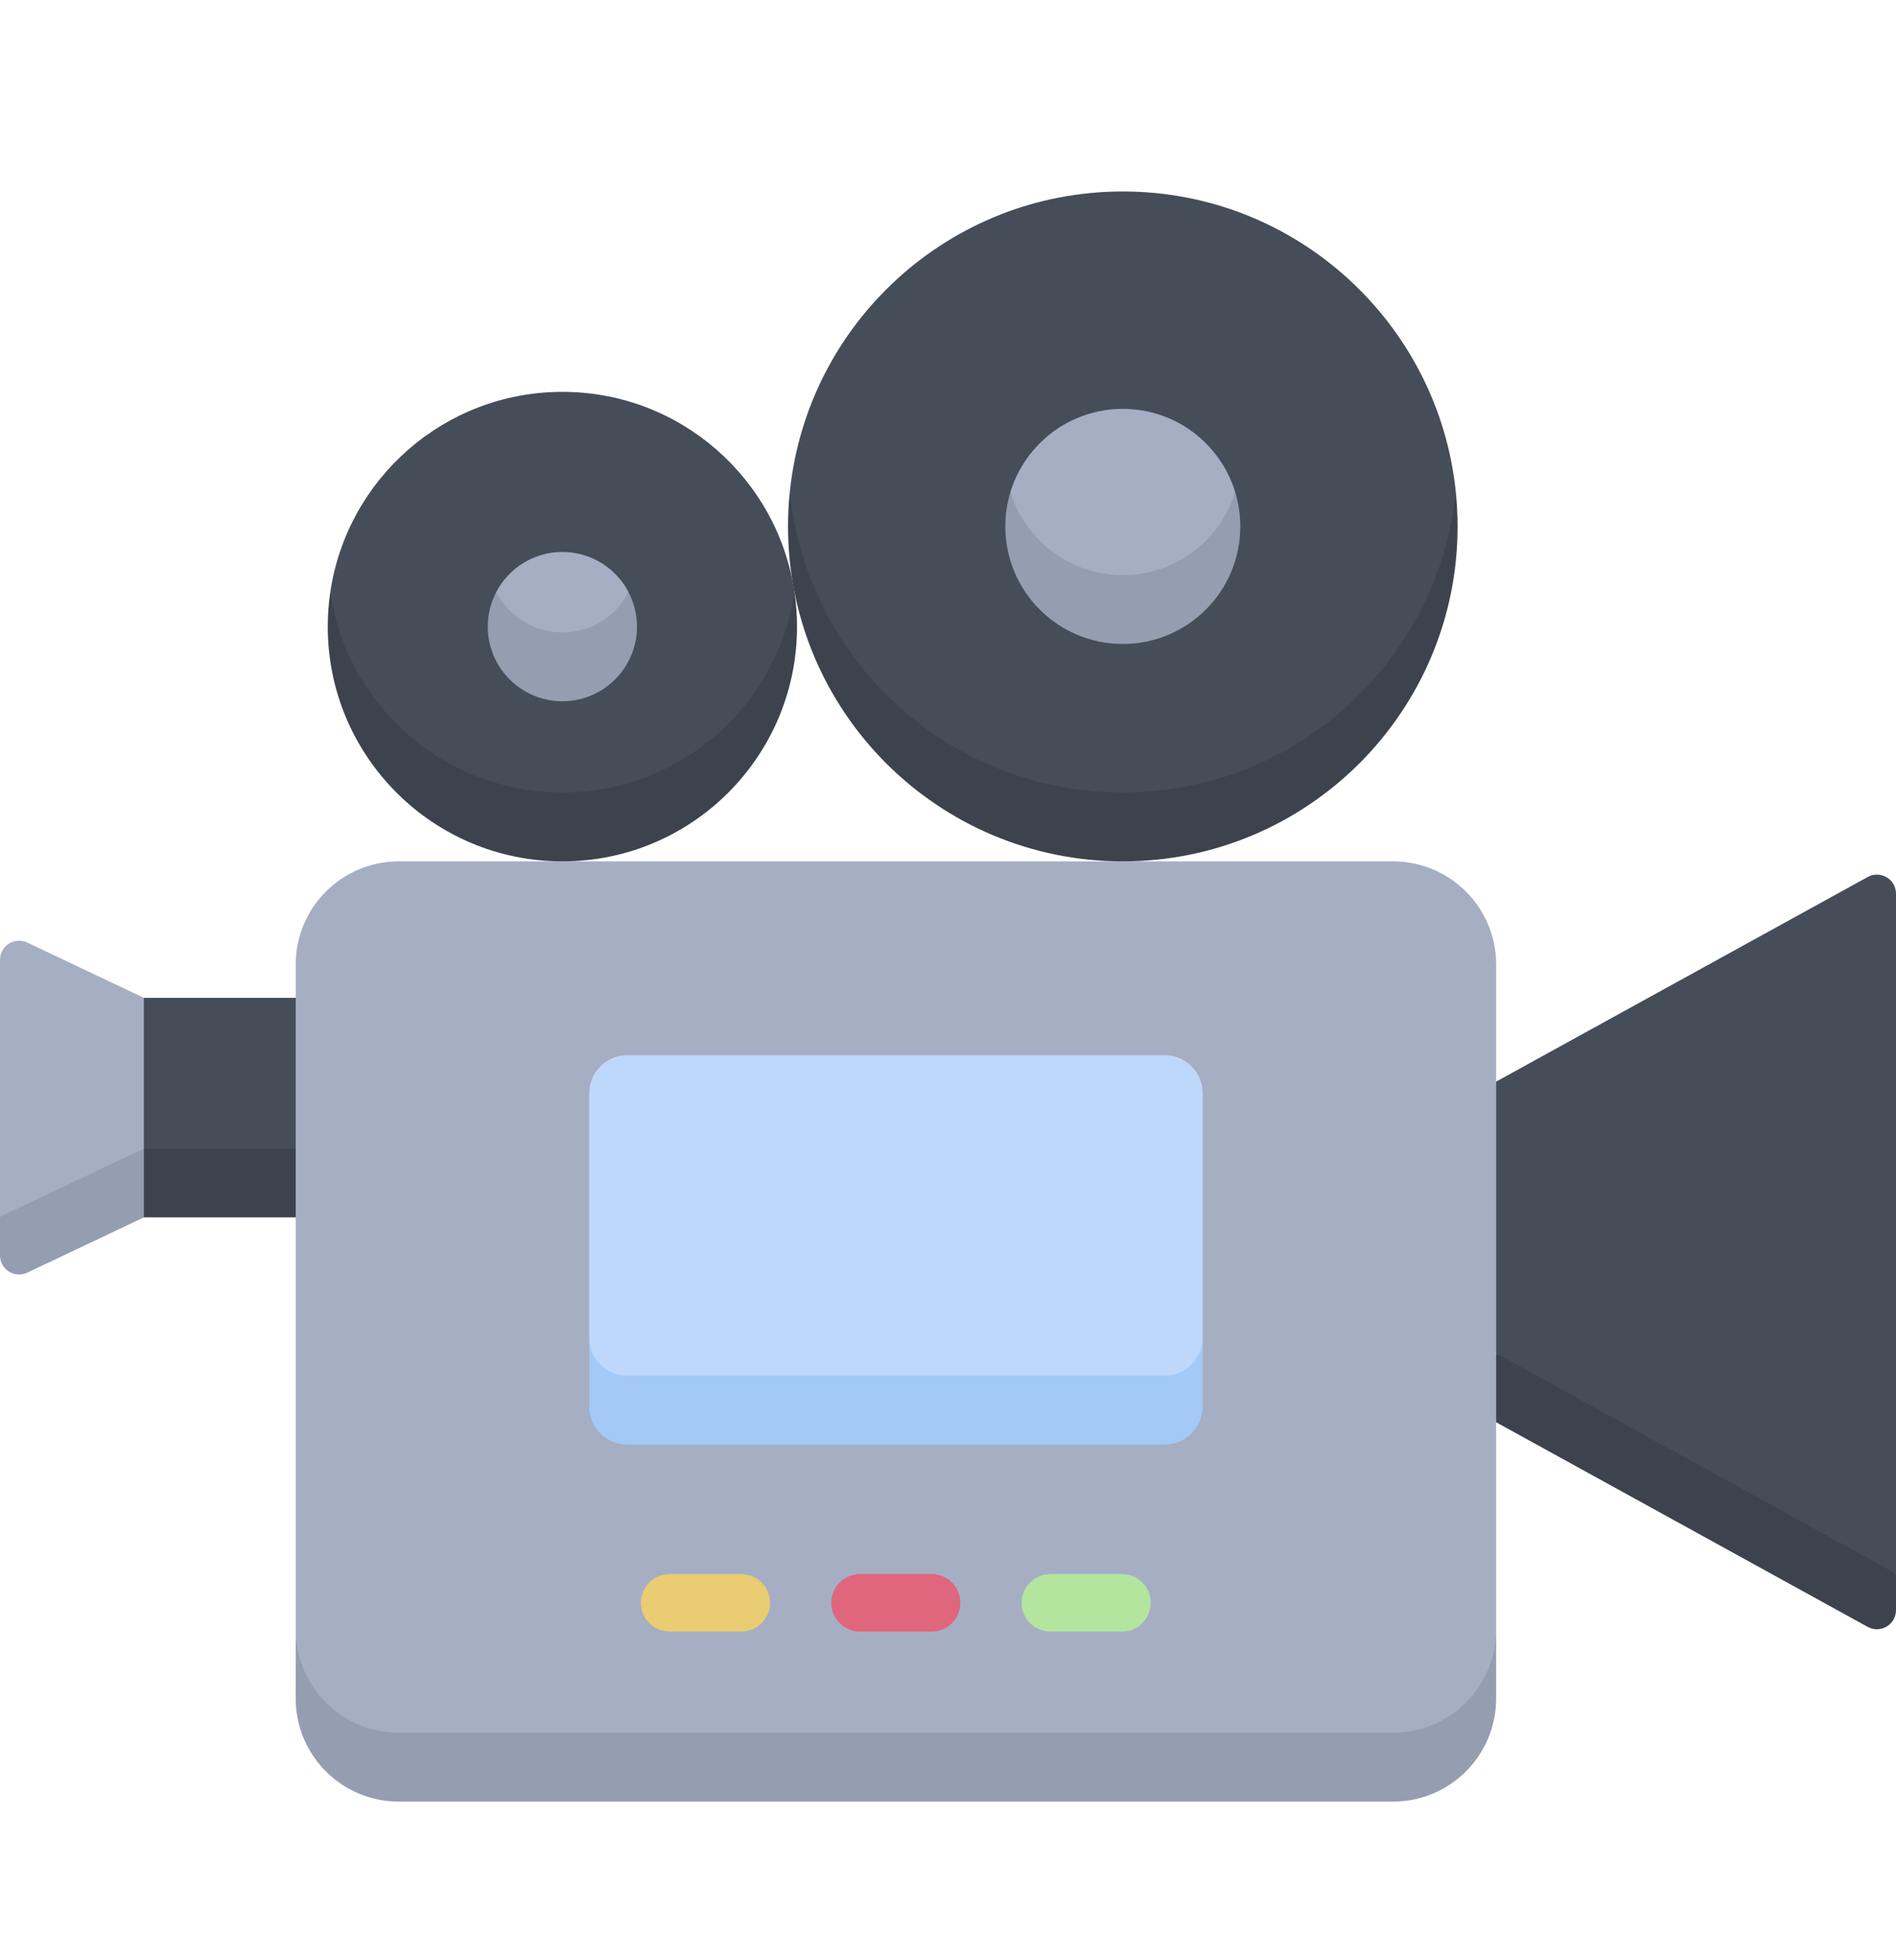 <svg width="30" height="31" viewBox="0 0 30 31" fill="none" xmlns="http://www.w3.org/2000/svg">
<path d="M30 14.134C30 13.904 29.753 13.758 29.552 13.869L23.673 17.105L23.129 19.253L23.673 21.403L26.836 23.689L30 24.887V14.134Z" fill="#454D58"/>
<path d="M23.673 22.492L29.552 25.728C29.753 25.839 30 25.693 30 25.463V24.886L23.673 21.403L23.129 21.997L23.673 22.492Z" fill="#3C434C"/>
<path d="M2.276 15.78L0.432 14.906C0.231 14.811 0 14.957 0 15.179V19.242L1.138 19.247L2.276 18.163L2.821 17.061L2.276 15.78Z" fill="#A6AEC4"/>
<path d="M0.432 20.126L2.276 19.252L2.821 18.708L2.276 18.164L0 19.242V19.853C0 20.075 0.231 20.221 0.432 20.126Z" fill="#959DB0"/>
<path d="M4.679 18.164L3.478 18.708L2.276 18.164V15.78H4.679L5.223 17.062L4.679 18.164Z" fill="#454D58"/>
<path d="M2.276 19.252H4.679L5.223 18.708L4.679 18.164H2.276V19.252Z" fill="#3C434C"/>
<path d="M17.766 13.077C20.507 13.077 23.035 10.427 23.035 7.781C22.762 5.111 20.507 3.028 17.766 3.028C15.024 3.028 12.769 5.111 12.497 7.781C12.497 10.546 15.024 13.077 17.766 13.077Z" fill="#454D58"/>
<path d="M8.899 13.078C11.287 13.078 12.571 11.09 12.571 9.365C12.307 7.573 10.764 6.197 8.899 6.197C7.033 6.197 5.49 7.573 5.226 9.365C5.226 11.257 6.581 13.078 8.899 13.078Z" fill="#454D58"/>
<path d="M6.31 27.947H22.042C23.407 27.947 23.673 26.672 23.673 25.771V15.252C23.673 14.352 22.943 13.622 22.042 13.622H6.31C5.409 13.622 4.679 14.352 4.679 15.252V25.771C4.679 26.672 5.094 27.947 6.31 27.947Z" fill="#A6AEC4"/>
<path d="M9.927 22.3H18.425C19.03 22.3 19.03 21.485 19.03 21.151V17.291C19.03 16.957 18.759 16.686 18.425 16.686H9.927C9.593 16.686 9.323 16.957 9.323 17.291V21.151C9.323 21.485 9.323 22.3 9.927 22.3Z" fill="#BED8FB"/>
<path d="M17.766 9.64C19.138 9.64 19.544 8.578 19.544 7.781C19.311 7.019 18.603 6.466 17.766 6.466C16.929 6.466 16.221 7.019 15.988 7.781C15.988 8.604 16.451 9.64 17.766 9.64Z" fill="#A6AEC4"/>
<path d="M7.851 9.365C7.851 9.825 8.009 10.546 8.898 10.546C9.853 10.546 9.946 9.765 9.946 9.365C9.749 8.987 9.354 8.729 8.898 8.729C8.443 8.729 8.048 8.987 7.851 9.365Z" fill="#A6AEC4"/>
<path d="M22.042 27.402H6.31C5.409 27.402 4.679 26.672 4.679 25.771V26.86C4.679 27.761 5.409 28.491 6.31 28.491H22.042C22.943 28.491 23.673 27.761 23.673 26.86V25.771C23.673 26.672 22.943 27.402 22.042 27.402Z" fill="#959DB0"/>
<path d="M18.425 21.756H9.927C9.593 21.756 9.323 21.485 9.323 21.151V22.24C9.323 22.574 9.593 22.845 9.927 22.845H18.425C18.759 22.845 19.029 22.574 19.029 22.24V21.151C19.029 21.485 18.759 21.756 18.425 21.756Z" fill="#A3CAF7"/>
<path d="M8.899 12.533C7.033 12.533 5.49 11.157 5.226 9.365C5.2 9.543 5.186 9.724 5.186 9.909C5.186 11.96 6.848 13.622 8.899 13.622C10.949 13.622 12.611 11.96 12.611 9.909C12.611 9.724 12.597 9.543 12.571 9.365C12.307 11.157 10.764 12.533 8.899 12.533Z" fill="#3C434C"/>
<path d="M8.898 10.001C8.443 10.001 8.048 9.743 7.851 9.365C7.766 9.528 7.718 9.713 7.718 9.909C7.718 10.561 8.246 11.09 8.898 11.09C9.55 11.09 10.079 10.561 10.079 9.909C10.079 9.713 10.03 9.528 9.945 9.365C9.749 9.743 9.354 10.001 8.898 10.001Z" fill="#959DB0"/>
<path d="M17.766 12.533C15.024 12.533 12.769 10.45 12.497 7.781C12.478 7.959 12.469 8.141 12.469 8.325C12.469 11.25 14.841 13.622 17.766 13.622C20.691 13.622 23.063 11.25 23.063 8.325C23.063 8.141 23.053 7.959 23.035 7.781C22.762 10.45 20.507 12.533 17.766 12.533Z" fill="#3C434C"/>
<path d="M17.766 9.095C16.929 9.095 16.221 8.542 15.988 7.781C15.935 7.953 15.907 8.135 15.907 8.325C15.907 9.352 16.739 10.184 17.766 10.184C18.793 10.184 19.625 9.352 19.625 8.325C19.625 8.135 19.596 7.953 19.544 7.781C19.311 8.542 18.603 9.095 17.766 9.095Z" fill="#959DB0"/>
<path d="M16.62 24.893C16.369 24.893 16.165 25.096 16.165 25.347C16.165 25.598 16.369 25.802 16.62 25.802H17.753C18.005 25.802 18.208 25.598 18.208 25.347C18.208 25.096 18.005 24.893 17.753 24.893H16.62Z" fill="#B3E59F"/>
<path d="M13.608 24.893C13.357 24.893 13.153 25.096 13.153 25.347C13.153 25.598 13.357 25.802 13.608 25.802H14.741C14.992 25.802 15.196 25.598 15.196 25.347C15.196 25.096 14.992 24.893 14.741 24.893H13.608Z" fill="#DF667C"/>
<path d="M10.595 24.893C10.345 24.893 10.141 25.097 10.141 25.348C10.141 25.599 10.345 25.802 10.595 25.802H11.729C11.98 25.802 12.184 25.599 12.184 25.348C12.184 25.096 11.98 24.893 11.729 24.893H10.595Z" fill="#EACC73"/>
</svg>
